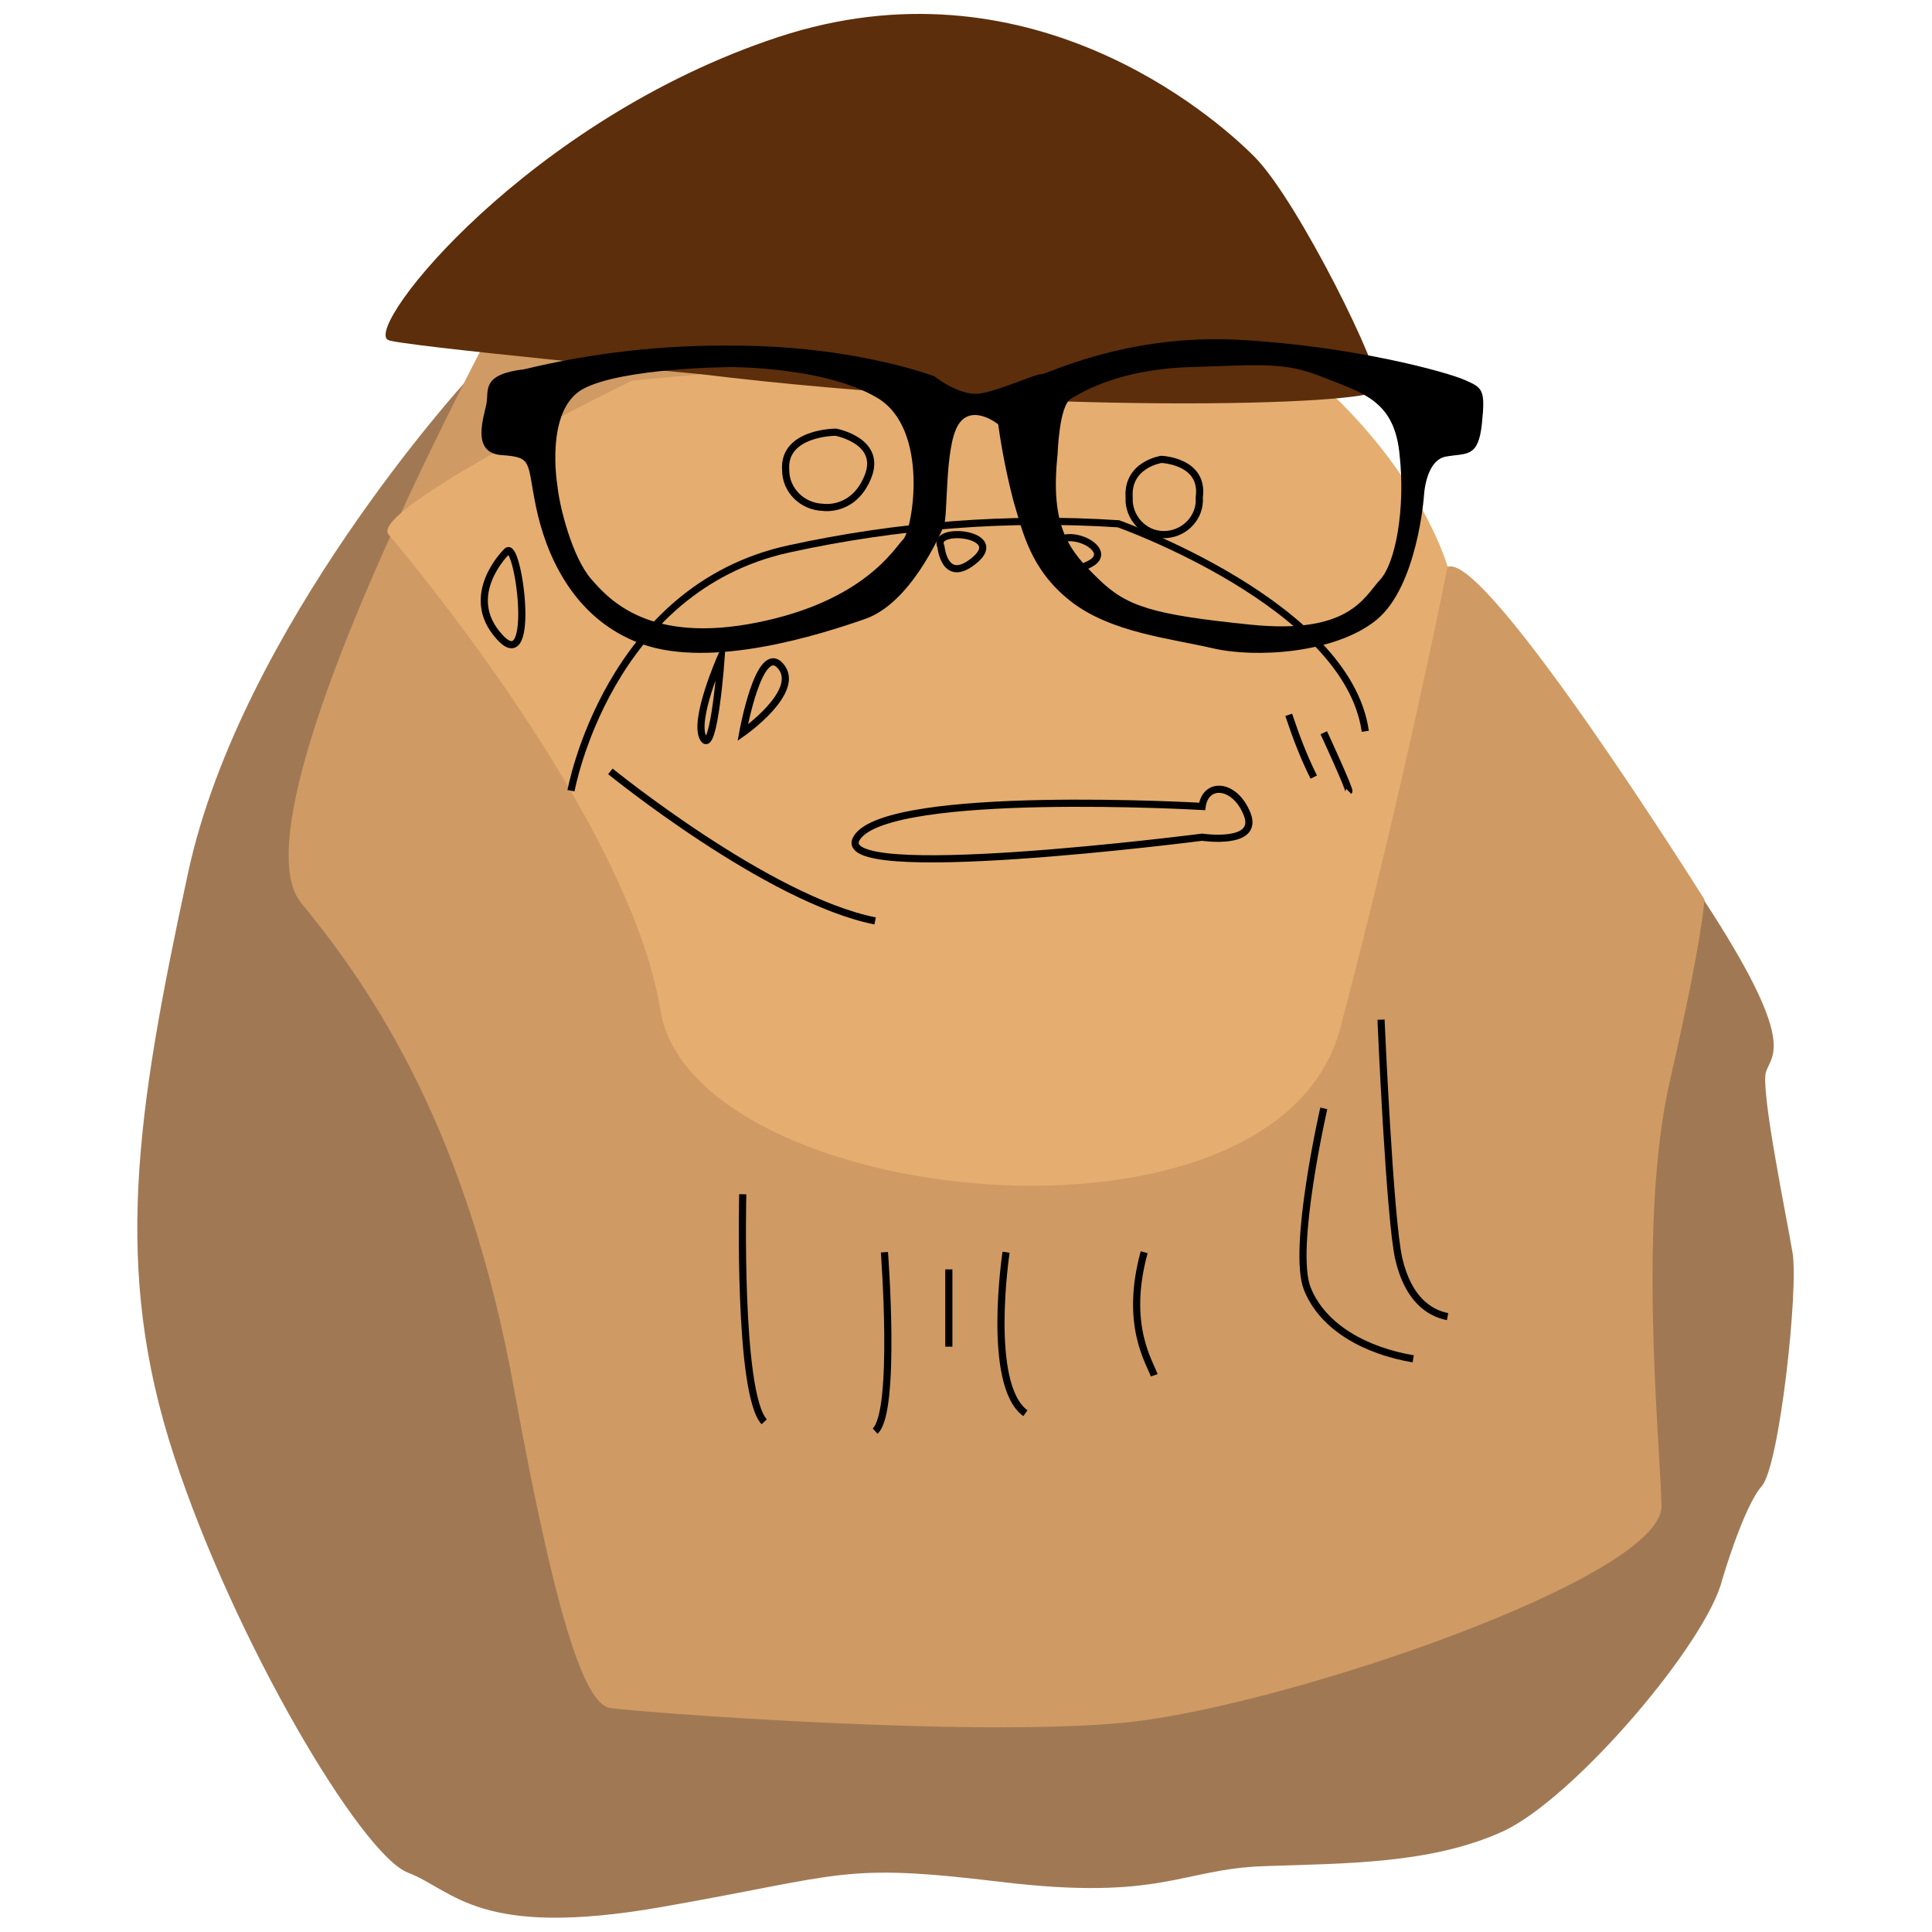<?xml version="1.0" encoding="utf-8"?>
<!-- Generator: Adobe Illustrator 23.0.2, SVG Export Plug-In . SVG Version: 6.00 Build 0)  -->
<svg version="1.1" id="Layer_1" xmlns="http://www.w3.org/2000/svg" xmlns:xlink="http://www.w3.org/1999/xlink" x="0px" y="0px"
	 viewBox="0 0 270 270" style="enable-background:new 0 0 270 270;" xml:space="preserve">
<style type="text/css">
	.st0{fill:#A07954;}
	.st1{fill:#D09A64;}
	.st2{fill:#E5AD70;}
	.st3{fill:#5C2E0B;}
	.st4{fill:none;stroke:#000000;stroke-miterlimit:10;}
</style>
<title>Matt Ondo Logo</title>
<g id="logo">
	<path class="st0" d="M65,53.4c0,0-31.3,34.3-38.7,68.5s-10.5,55.5-2,81.5s26.2,55.8,32.7,58.3s9.8,9.3,35.5,4.8s25-6.2,47.4-3.5
		c22.4,2.7,25.2-1.8,36.7-2.2s23.3-0.3,33.3-4.8c10-4.5,28.7-26.5,30.8-35.3c0,0,3-10.2,5.5-13s5.2-27.8,4.3-32.7
		c-0.8-4.8-4.5-22.7-3.7-25.2c0.8-2.5,4.5-3.9-8.8-24.2"/>
	<path class="st1" d="M72.9,38.2c0,0-41.5,75-30.8,88s23.3,32.5,29.7,67.7s10.3,44.3,13.5,44.8c3.2,0.5,50.5,4.2,72.2,2
		s75-20.2,74.7-30.3c-0.3-10.2-3.3-40,1.2-59.5s4.8-25.2,4.8-25.2s-30.3-48.3-35.8-46.5"/>
	<path class="st2" d="M54.3,74.7c0,0,33.5,39,38,66.5s86,36.5,95,2.5s15-64.5,15-64.5s-3-11-15-23s-99-3-99-3S51.4,71.2,54.3,74.7z"
		/>
	<path class="st3" d="M98,52.3c0,0-42.6-4-43.8-4.8c-3.3-2,19.7-30.8,54.5-42.3s60.7,10.7,66.7,16.8s18,30.3,17.2,32.5
		C191.6,56.7,144.8,58,98,52.3z"/>
	<path class="st4" d="M103.8,166.9c0,0-0.7,27.8,3,31.8"/>
	<path class="st4" d="M159.9,175c-2.8,10.2,0.8,15.4,1.4,17.2"/>
	<path class="st4" d="M123.6,175c0,0,1.7,22.3-1.3,25"/>
	<path class="st4" d="M140.6,175c0,0-2.8,18.5,2.7,22.5"/>
	<line class="st4" x1="132.6" y1="177.4" x2="132.6" y2="188.2"/>
	<path class="st4" d="M185,154.9c0,0-4.5,19.7-2.3,25.2c2.2,5.5,8.3,8.7,14.8,9.8"/>
	<path class="st4" d="M193,142.5c0,0,1.2,28,2.5,33.5c1.3,5.5,4.2,7.5,6.8,8"/>
	<path class="st4" d="M85.3,107.8c0,0,22,17.9,37,20.9"/>
	<path class="st4" d="M79.8,110.5c0,0,5.1-28.3,30.5-33.8c15.1-3.3,30.6-4.5,46-3.5c0,0,32,11.3,34.5,29"/>
	<path class="st4" d="M100.8,91.7c0,0-4,9-2.5,11.5S100.8,91.7,100.8,91.7z"/>
	<path class="st4" d="M103.8,102.4c0,0,8.3-5.8,5.3-9.3S103.8,102.4,103.8,102.4z"/>
	<path class="st4" d="M180.1,99.9c1,3,2.1,5.9,3.5,8.7"/>
	<path class="st4" d="M185,102.4c0,0,3.7,8,3.5,8.2"/>
	<path class="st4" d="M168,112.7c0,0-43.5-2.5-48.2,4.3s48.2,0,48.2,0s8,1.2,6.3-3.2C172.6,109.5,168.5,109.2,168,112.7z"/>
	<path class="st4" d="M131.5,76.4c0,0,0.5,5.5,4.8,1.8S130.1,73.5,131.5,76.4z"/>
	<path class="st4" d="M147,77.1c0,0,1.8,3.8,5.5,1.6C156.1,76.6,147.7,72.8,147,77.1z"/>
	<path class="st4" d="M70.8,77.1c0,0-6.3,6.1-1,11.9C75.1,94.9,72.4,75,70.8,77.1z"/>
	<path class="st4" d="M115,70.9c0,0,4.3,0.7,6.3-4.3s-4.5-6.2-4.5-6.2s-7.4,0-7,5.3C109.8,68.5,112.1,70.8,115,70.9z"/>
	<path class="st4" d="M162.3,64.2c0,0,6,0.2,5.3,5.3c0.2,2.7-1.9,5-4.6,5.2c-2.7,0.2-5-1.9-5.2-4.6c0-0.2,0-0.4,0-0.6
		C157.5,64.9,162.3,64.2,162.3,64.2z"/>
	<path d="M204.7,53.1c-2.5-1.1-15.4-4.7-31.4-5.6c-16-0.9-27.1,4.9-27.8,4.8s-5.8,2.3-8.6,2.7s-6.3-2.4-6.3-2.4s-11.1-4.3-28.2-4.3
		c-9.8-0.1-19.6,1-29.1,3.3c-6,0.7-5,2.9-5.3,4.7s-2.3,7,2.1,7.3c4.4,0.3,3.5,0.9,4.8,7.2c1.3,6.3,5,15.7,14.8,19.2
		s24.9-1.3,31.2-3.5s10.4-11.6,11-13s0.1-11,2-14.1s5.6-0.1,5.6-0.1c0.5,3.6,1.2,7.1,2.1,10.6c1.3,4.4,2.4,9.7,8,14.1
		c5.6,4.4,13.9,5.2,19.9,6.6c6,1.4,17.2,0.7,22.9-4s6.6-17.3,6.6-17.3s0.2-5,3.1-5.5c2.9-0.5,4.5,0.2,5-4.6S207.2,54.2,204.7,53.1z
		 M126.2,75.4c-1.2,1.2-5.4,8.6-20.4,11.6s-20.6-3.1-23.2-6.1s-4.4-10-4.7-13c0,0-1.8-10.5,3.5-13.5c5.4-3,20.6-3.1,20.6-3.1
		s13.2-0.1,20.6,4.3S127.5,74.2,126.2,75.4z M192.8,81.1c-2.2,2.4-4.3,7.6-18,6.2c-13.7-1.4-17.3-2.5-21.3-6.4s-6.8-7.1-5.7-17.4
		c0,0,0.2-6.9,1.9-7.8c1.7-1,6.8-4.1,16.7-4.4s13.1-0.8,18.7,1.5c5.6,2.2,9.8,3.3,10.5,10.8C196.4,70.9,195.1,78.7,192.8,81.1
		L192.8,81.1z"/>
</g>
</svg>
